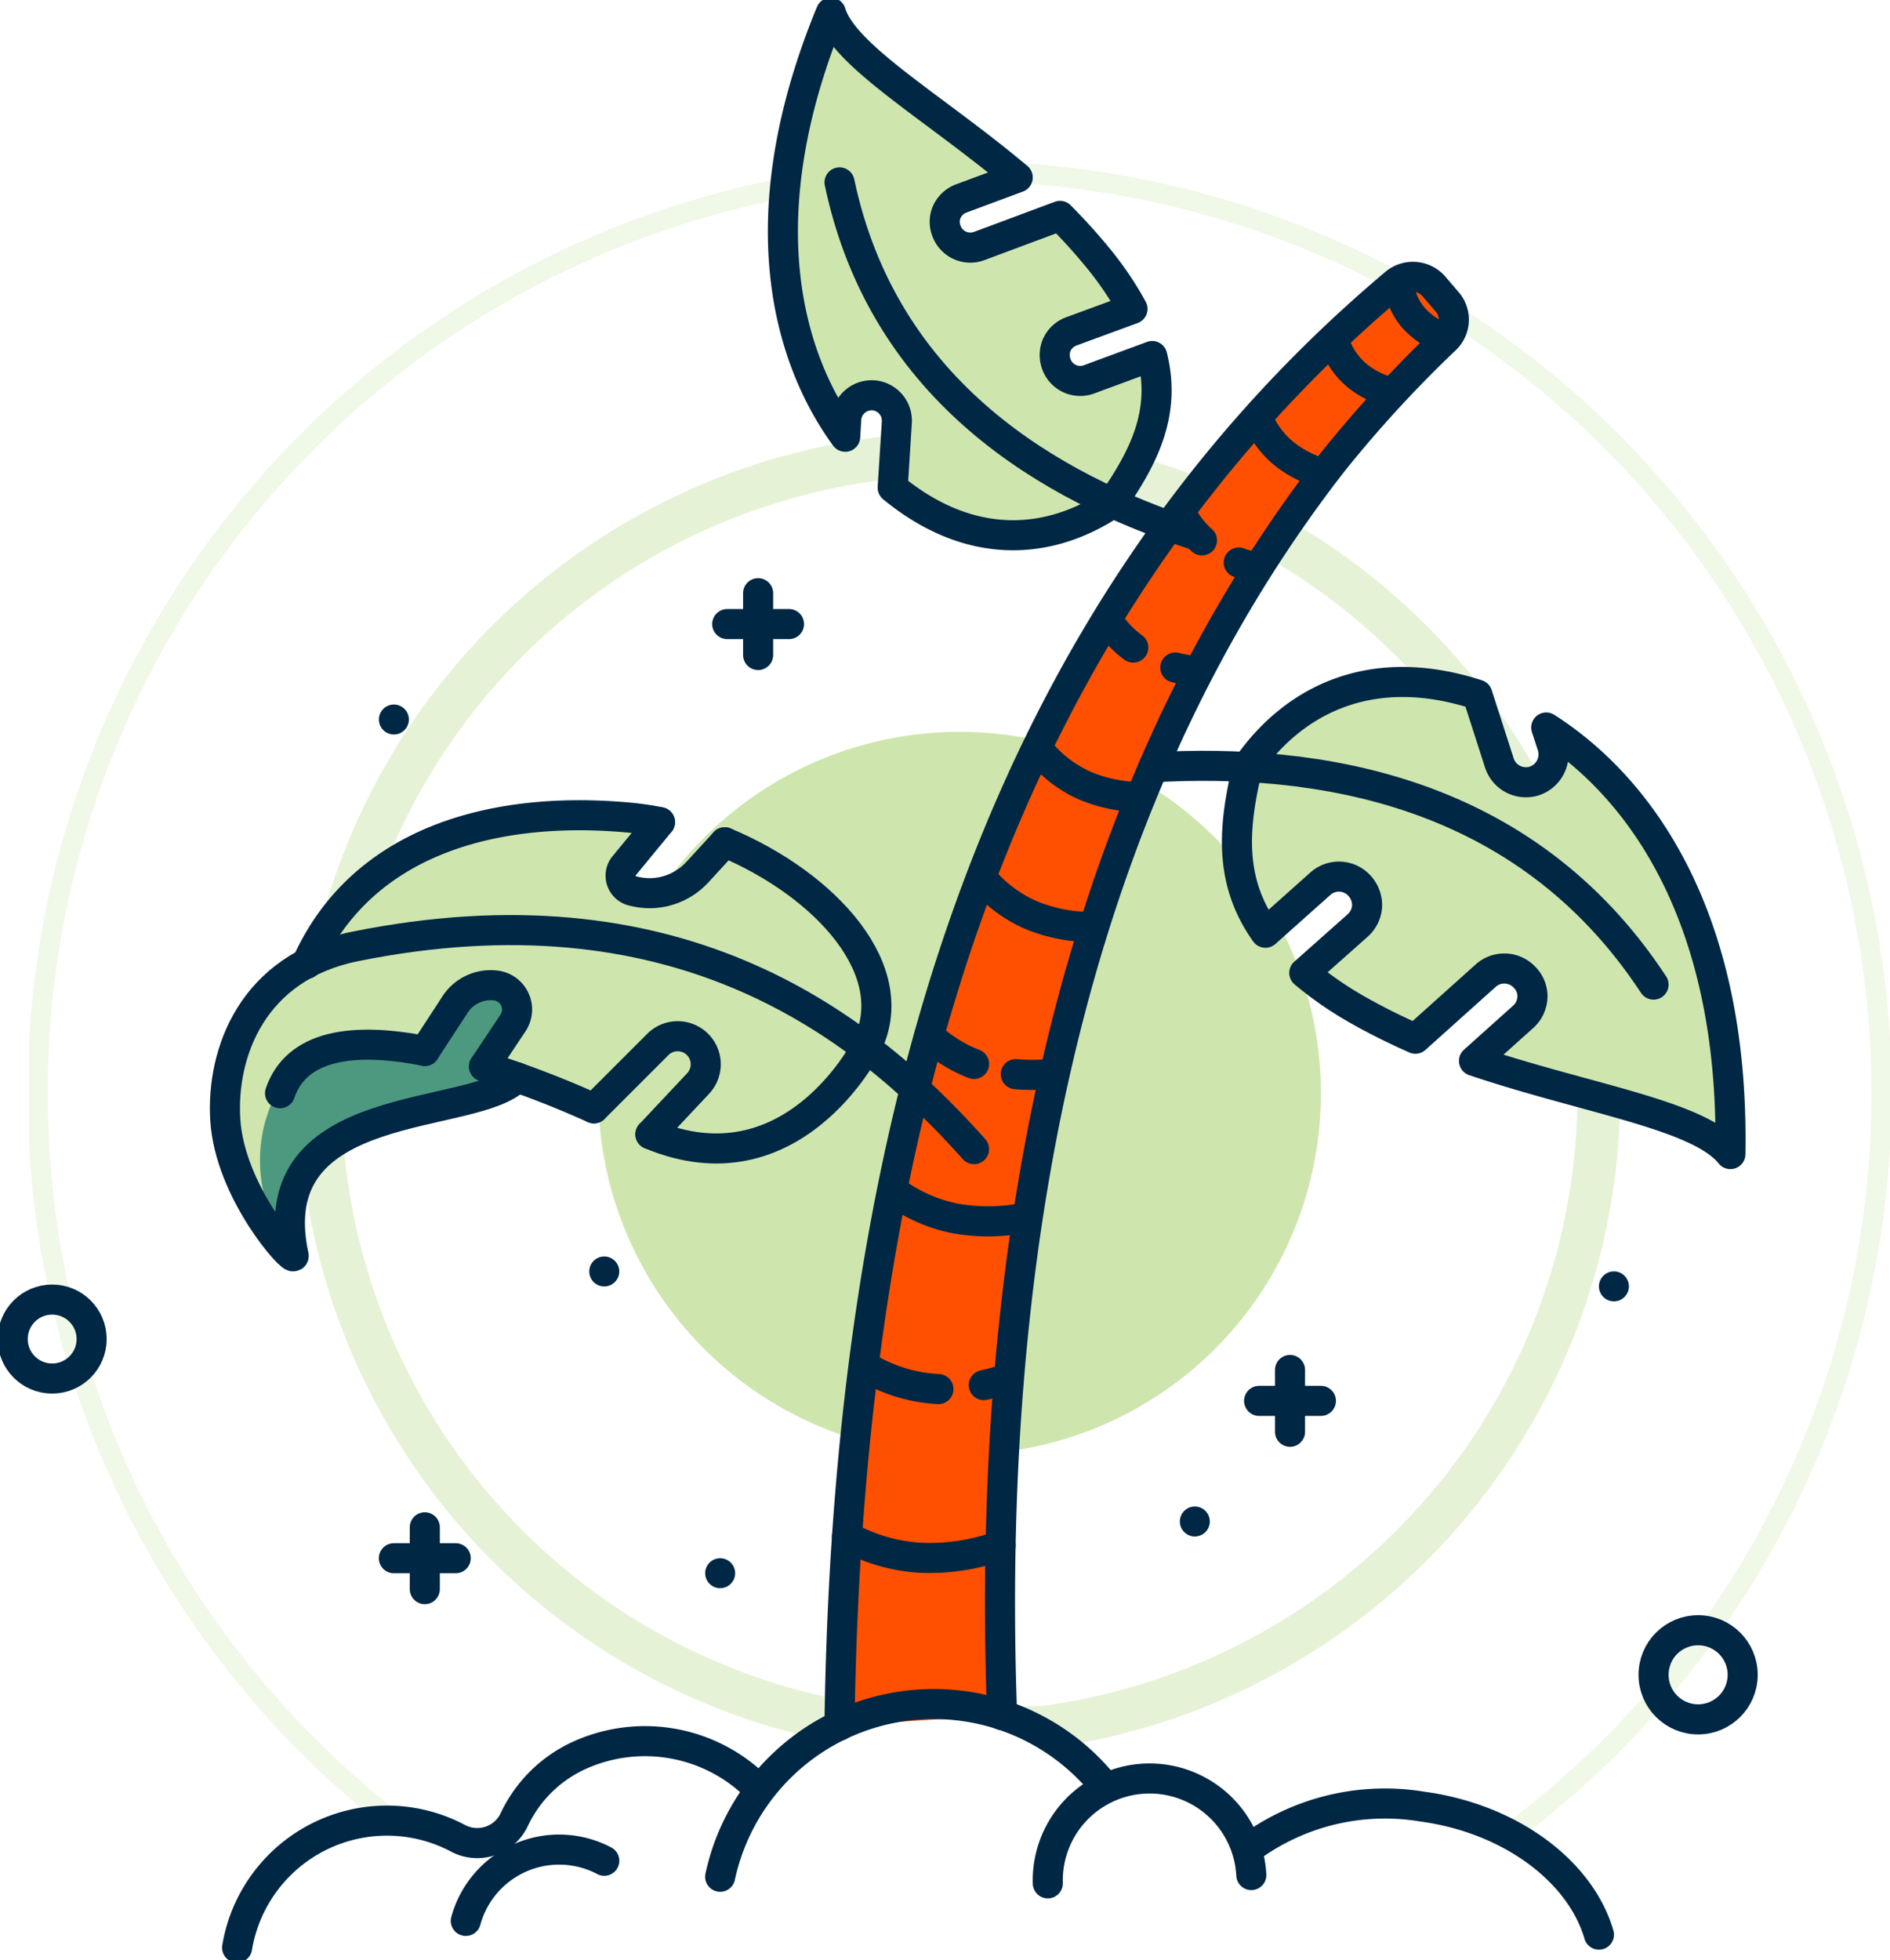 <svg xmlns="http://www.w3.org/2000/svg" xmlns:xlink="http://www.w3.org/1999/xlink" width="94.282" height="97.767" viewBox="0 0 94.282 97.767"><defs><style>.a,.e,.k{fill:none;}.b{clip-path:url(#a);}.c{opacity:0.3;}.d{clip-path:url(#c);}.e{stroke:#cee6ad;stroke-miterlimit:10;}.f{opacity:0.5;}.g{clip-path:url(#d);}.h{fill:#cee6ad;}.i{fill:#4d997f;}.j{fill:#fe5000;}.k{stroke:#002744;stroke-linecap:round;stroke-linejoin:round;stroke-width:1.5px;}.l{fill:#002744;}</style><clipPath id="a"><rect class="a" width="94.282" height="97.767"/></clipPath><clipPath id="c"><rect class="a" width="92.827" height="83.692"/></clipPath><clipPath id="d"><rect class="a" width="65.922" height="65.626"/></clipPath></defs><g transform="translate(-1189 -1087)"><g transform="translate(1189 1087)"><g class="b"><g transform="translate(0 0)"><g class="b"><g class="c" transform="translate(1.455 8.111)"><g class="d"><path class="e" d="M19.948,92.385a45.991,45.991,0,1,1,55.671.657" transform="translate(-1.801 -9.689)"/></g></g><g class="f" transform="translate(14.907 21.564)"><g class="g"><path class="h" d="M55.044,91.178l-1.8-2.065,1.514-.046a30.827,30.827,0,1,0-10.24-.331l-.42,2.09a32.968,32.968,0,1,1,10.943.352" transform="translate(-17.664 -25.552)"/></g></g><path class="h" d="M71.412,61.274A18.025,18.025,0,1,1,53.387,43.249,18.026,18.026,0,0,1,71.412,61.274" transform="translate(-5.519 -6.75)"/><path class="h" d="M16.745,70.157c-3.643-3.8-5.587-10.989,1.144-14.832.7-3.758,8.932-8.9,16.651-6.563-.781.851-2.779,3.037-.4,3.3s2.7-1,3.4-1.771.239-.431,1.654,0,8.18,4.081,6.343,8.9-5.355,6.351-10.524,5.077c0,0-.6.01.737-1.479s2.238-2.049,1.141-3.176-2.3.3-2.96.963-1.7,1.906-1.7,1.906a10.792,10.792,0,0,1-1.327-.2c-.741-.159-2.625-.958-3.723-.538-1.759.825-5.415,1.306-7.964,2.34s-2.915,4.808-2.478,6.067" transform="translate(-2.095 -7.519)"/><path class="i" d="M17.049,71.735c-2.974-3.813-1.591-8.607.954-9.99a6.167,6.167,0,0,1,5.053-.284,13.714,13.714,0,0,1,2.459-2.734c1.258-.954,3.585-.278,2.478,1.384l-1.25,1.874,1.45.845a7.281,7.281,0,0,1-3.007,1.037c-2.423.506-9.841,2.325-8.137,7.869" transform="translate(-2.398 -9.097)"/><path class="h" d="M55.174,10.015a1.277,1.277,0,0,0-.74.713,1.229,1.229,0,0,0,0,.9,1.267,1.267,0,0,0,1.625.763L60.1,10.884c.644.65,1.274,1.336,1.853,2.045a16.133,16.133,0,0,1,1.763,2.594l-3.054,1.122a1.272,1.272,0,0,0-.74.713,1.311,1.311,0,0,0-.005.918,1.265,1.265,0,0,0,1.624.763L64.7,17.873c.7,2.8-.38,5.016-2.037,7.376-3.135,2.074-7.07,2.349-10.91-.811l.206-3.244a1.266,1.266,0,0,0-.814-1.281,1.213,1.213,0,0,0-.365-.081,1.275,1.275,0,0,0-1.344,1.187l-.051.879C46.608,18.092,44.4,11.1,48.669.75c.668,2.186,5.171,4.727,9.321,8.217Z" transform="translate(-7.222 -0.117)"/><path class="h" d="M87.39,57.006a1.4,1.4,0,0,0,.469-1.023,1.347,1.347,0,0,0-.363-.917,1.387,1.387,0,0,0-1.961-.127l-3.517,3.155c-.917-.405-1.834-.852-2.707-1.343a17.764,17.764,0,0,1-2.836-1.939l2.665-2.366a1.4,1.4,0,0,0,.469-1.024,1.438,1.438,0,0,0-.363-.938,1.386,1.386,0,0,0-1.96-.128l-2.75,2.452c-1.833-2.579-1.619-5.265-.873-8.335,2.366-3.368,6.267-5.222,11.446-3.539L86.2,44.322a1.388,1.388,0,0,0,1.344.981,1.356,1.356,0,0,0,.405-.063,1.4,1.4,0,0,0,.895-1.749l-.3-.917c4.349,2.771,9.4,9.017,9.187,21.274-1.556-1.961-7.162-2.75-12.79-4.647Z" transform="translate(-11.411 -6.29)"/><path class="j" d="M49.621,88.615c.4-29.339,7.512-54.912,27.7-71.917a1.386,1.386,0,0,1,1.949.133l.675.787a1.354,1.354,0,0,1-.113,1.873,61.5,61.5,0,0,0-5.615,6.116C60.541,43.189,56.945,66.283,57.732,88.091" transform="translate(-7.744 -2.553)"/><path class="k" d="M49.621,88.615c.4-29.339,7.512-54.912,27.7-71.917a1.386,1.386,0,0,1,1.949.133l.675.787a1.354,1.354,0,0,1-.113,1.873,61.5,61.5,0,0,0-5.615,6.116C60.541,43.189,56.945,66.283,57.732,88.091" transform="translate(-7.744 -2.553)"/><path class="k" d="M42.569,109.318a10.9,10.9,0,0,1,18.887-4.862" transform="translate(-6.644 -15.718)"/><path class="k" d="M27.534,112.861a4.826,4.826,0,0,1,6.906-3" transform="translate(-4.297 -17.059)"/><path class="k" d="M14.016,113.2a7.577,7.577,0,0,1,11.05-5.438,2.043,2.043,0,0,0,2.748-.889,6.618,6.618,0,0,1,3.374-3.308,7.927,7.927,0,0,1,8.726,1.606" transform="translate(-2.188 -16.065)"/><path class="k" d="M73.821,108.829a11.4,11.4,0,0,1,8.647-2.089c4.428.6,7.9,3.242,8.816,6.386" transform="translate(-11.521 -16.64)"/><path class="k" d="M61.936,110.321a5.08,5.08,0,0,1,10.151-.412" transform="translate(-9.666 -16.393)"/><path class="k" d="M50.066,90.8a8.666,8.666,0,0,0,3.745,1.067,10.5,10.5,0,0,0,3.917-.618" transform="translate(-7.814 -14.171)"/><path class="k" d="M58.152,81.79a9.7,9.7,0,0,0,1.239-.354" transform="translate(-9.076 -12.71)"/><path class="k" d="M51.5,80.96a7.753,7.753,0,0,0,3.35.954" transform="translate(-8.038 -12.636)"/><path class="k" d="M52.774,70.355a7.675,7.675,0,0,0,3.151,1.4,9.3,9.3,0,0,0,3.51-.061" transform="translate(-8.237 -10.98)"/><path class="k" d="M60.043,63.477a9.442,9.442,0,0,0,1.747-.008" transform="translate(-9.371 -9.906)"/><path class="k" d="M54.927,61.216a6.865,6.865,0,0,0,2.235,1.4" transform="translate(-8.573 -9.554)"/><path class="k" d="M58.234,52.118a6.6,6.6,0,0,0,2.423,1.709,7.988,7.988,0,0,0,2.971.541" transform="translate(-9.089 -8.134)"/><path class="k" d="M61.576,44.532a6.093,6.093,0,0,0,2.2,1.62,7.378,7.378,0,0,0,2.73.554" transform="translate(-9.61 -6.95)"/><path class="k" d="M69.473,39.449a6.925,6.925,0,0,0,.973.172" transform="translate(-10.843 -6.157)"/><path class="k" d="M65.63,36.881a4.939,4.939,0,0,0,1.147,1.171" transform="translate(-10.243 -5.756)"/><path class="k" d="M73.223,33.245a6.5,6.5,0,0,0,.9.253" transform="translate(-11.428 -5.189)"/><path class="k" d="M69.912,30.523a4.623,4.623,0,0,0,.958,1.191" transform="translate(-10.911 -4.764)"/><path class="k" d="M74.426,24.9a4.53,4.53,0,0,0,1.243,1.614,5.485,5.485,0,0,0,1.84.959" transform="translate(-11.616 -3.886)"/><path class="k" d="M79.059,20.677a3.652,3.652,0,0,0,1,1.3,4.429,4.429,0,0,0,1.478.771" transform="translate(-12.339 -3.227)"/><path class="k" d="M82.822,17.461a3.134,3.134,0,0,0,.716,1.222,3.809,3.809,0,0,0,1.186.822" transform="translate(-12.926 -2.725)"/><path class="k" d="M50.664,65.89C44.8,59.3,35.566,52.607,19.806,55.777c-5.129,1.032-6.7,5.285-6.493,8.65.225,3.615,3.412,7.139,3.412,6.789-1.744-8.077,9.076-6.661,11.144-8.906" transform="translate(-2.075 -8.579)"/><path class="k" d="M42.842,49.775c5.035,2.109,9.038,6.451,7.036,10.254" transform="translate(-6.686 -7.768)"/><path class="k" d="M18.122,55.592c2.725-6.1,9.269-7.914,16.043-7.3a14.053,14.053,0,0,1,1.586.231" transform="translate(-2.828 -7.52)"/><path class="k" d="M38.446,66.236c7.052,2.956,10.747-4.311,10.747-4.311" transform="translate(-6 -9.665)"/><path class="k" d="M34.093,65.114a48.842,48.842,0,0,0-5.481-2.094" transform="translate(-4.466 -9.836)"/><path class="k" d="M16.553,64.159c.816-2.4,3.618-2.818,7.221-2.109" transform="translate(-2.583 -9.636)"/><path class="k" d="M37.925,66.128,40.3,63.6a1.413,1.413,0,0,0,.385-.97,1.4,1.4,0,0,0-2.387-.986l-3.188,3.188" transform="translate(-5.479 -9.557)"/><path class="k" d="M28.065,62.271,29.513,60.1a1.227,1.227,0,0,0,.2-.662,1.206,1.206,0,0,0-1.046-1.2,2.119,2.119,0,0,0-2.033.924c-.477.738-1.108,1.694-1.524,2.34" transform="translate(-3.919 -9.086)"/><path class="k" d="M41.881,49.59,40.51,51.084a3.257,3.257,0,0,1-2.386,1.046,3.414,3.414,0,0,1-.878-.123.782.782,0,0,1-.385-1.246l1.786-2.171" transform="translate(-5.725 -7.583)"/><path class="k" d="M68.168,45.329c8.012-.45,18.48.979,24.958,10.84" transform="translate(-10.639 -7.063)"/><path class="k" d="M87.39,57.006a1.4,1.4,0,0,0,.469-1.023,1.347,1.347,0,0,0-.363-.917,1.387,1.387,0,0,0-1.961-.127l-3.517,3.155c-.917-.405-1.834-.852-2.707-1.343a17.764,17.764,0,0,1-2.836-1.939l2.665-2.366a1.4,1.4,0,0,0,.469-1.024,1.438,1.438,0,0,0-.363-.938,1.386,1.386,0,0,0-1.96-.128l-2.75,2.452c-1.833-2.579-1.619-5.265-.873-8.335,2.366-3.368,6.267-5.222,11.446-3.539L86.2,44.322a1.388,1.388,0,0,0,1.344.981,1.356,1.356,0,0,0,.405-.063,1.4,1.4,0,0,0,.895-1.749l-.3-.917c4.349,2.771,9.4,9.017,9.187,21.274-1.556-1.961-7.162-2.75-12.79-4.647Z" transform="translate(-11.411 -6.29)"/><path class="k" d="M67.226,28.319c-6.961-2.29-15.382-7-17.6-17.541" transform="translate(-7.746 -1.682)"/><path class="k" d="M55.174,10.015a1.277,1.277,0,0,0-.74.713,1.229,1.229,0,0,0,0,.9,1.267,1.267,0,0,0,1.625.763L60.1,10.884c.644.65,1.274,1.336,1.853,2.045a16.133,16.133,0,0,1,1.763,2.594l-3.054,1.122a1.272,1.272,0,0,0-.74.713,1.311,1.311,0,0,0-.005.918,1.265,1.265,0,0,0,1.624.763L64.7,17.873c.7,2.8-.38,5.016-2.037,7.376-3.135,2.074-7.07,2.349-10.91-.811l.206-3.244a1.266,1.266,0,0,0-.814-1.281,1.213,1.213,0,0,0-.365-.081,1.275,1.275,0,0,0-1.344,1.187l-.051.879C46.608,18.092,44.4,11.1,48.669.75c.668,2.186,5.171,4.727,9.321,8.217Z" transform="translate(-7.222 -0.117)"/><line class="k" y2="3.083" transform="translate(64.352 68.325)"/><line class="k" x1="3.083" transform="translate(62.81 69.866)"/><line class="k" y2="3.083" transform="translate(37.819 29.584)"/><line class="k" x1="3.083" transform="translate(36.277 31.125)"/><line class="k" y2="3.083" transform="translate(21.191 76.172)"/><line class="k" x1="3.083" transform="translate(19.649 77.714)"/><path class="l" d="M96.008,75.883a.747.747,0,1,1-.747-.747.747.747,0,0,1,.747.747" transform="translate(-14.751 -11.727)"/><path class="l" d="M71.236,89.777a.747.747,0,1,1-.747-.747.747.747,0,0,1,.747.747" transform="translate(-10.885 -13.895)"/><circle class="k" cx="2.223" cy="2.223" r="2.223" transform="translate(82.487 81.305)"/><circle class="k" cx="1.969" cy="1.969" r="1.969" transform="translate(0.633 64.814)"/><path class="l" d="M36.326,75a.747.747,0,1,1-.747-.747.747.747,0,0,1,.747.747" transform="translate(-5.436 -11.588)"/><path class="l" d="M43.178,92.833a.747.747,0,1,1-.747-.747.747.747,0,0,1,.747.747" transform="translate(-6.506 -14.372)"/><path class="l" d="M23.892,42.382a.747.747,0,1,1-.747-.747.747.747,0,0,1,.747.747" transform="translate(-3.496 -6.498)"/></g></g></g></g></g></svg>